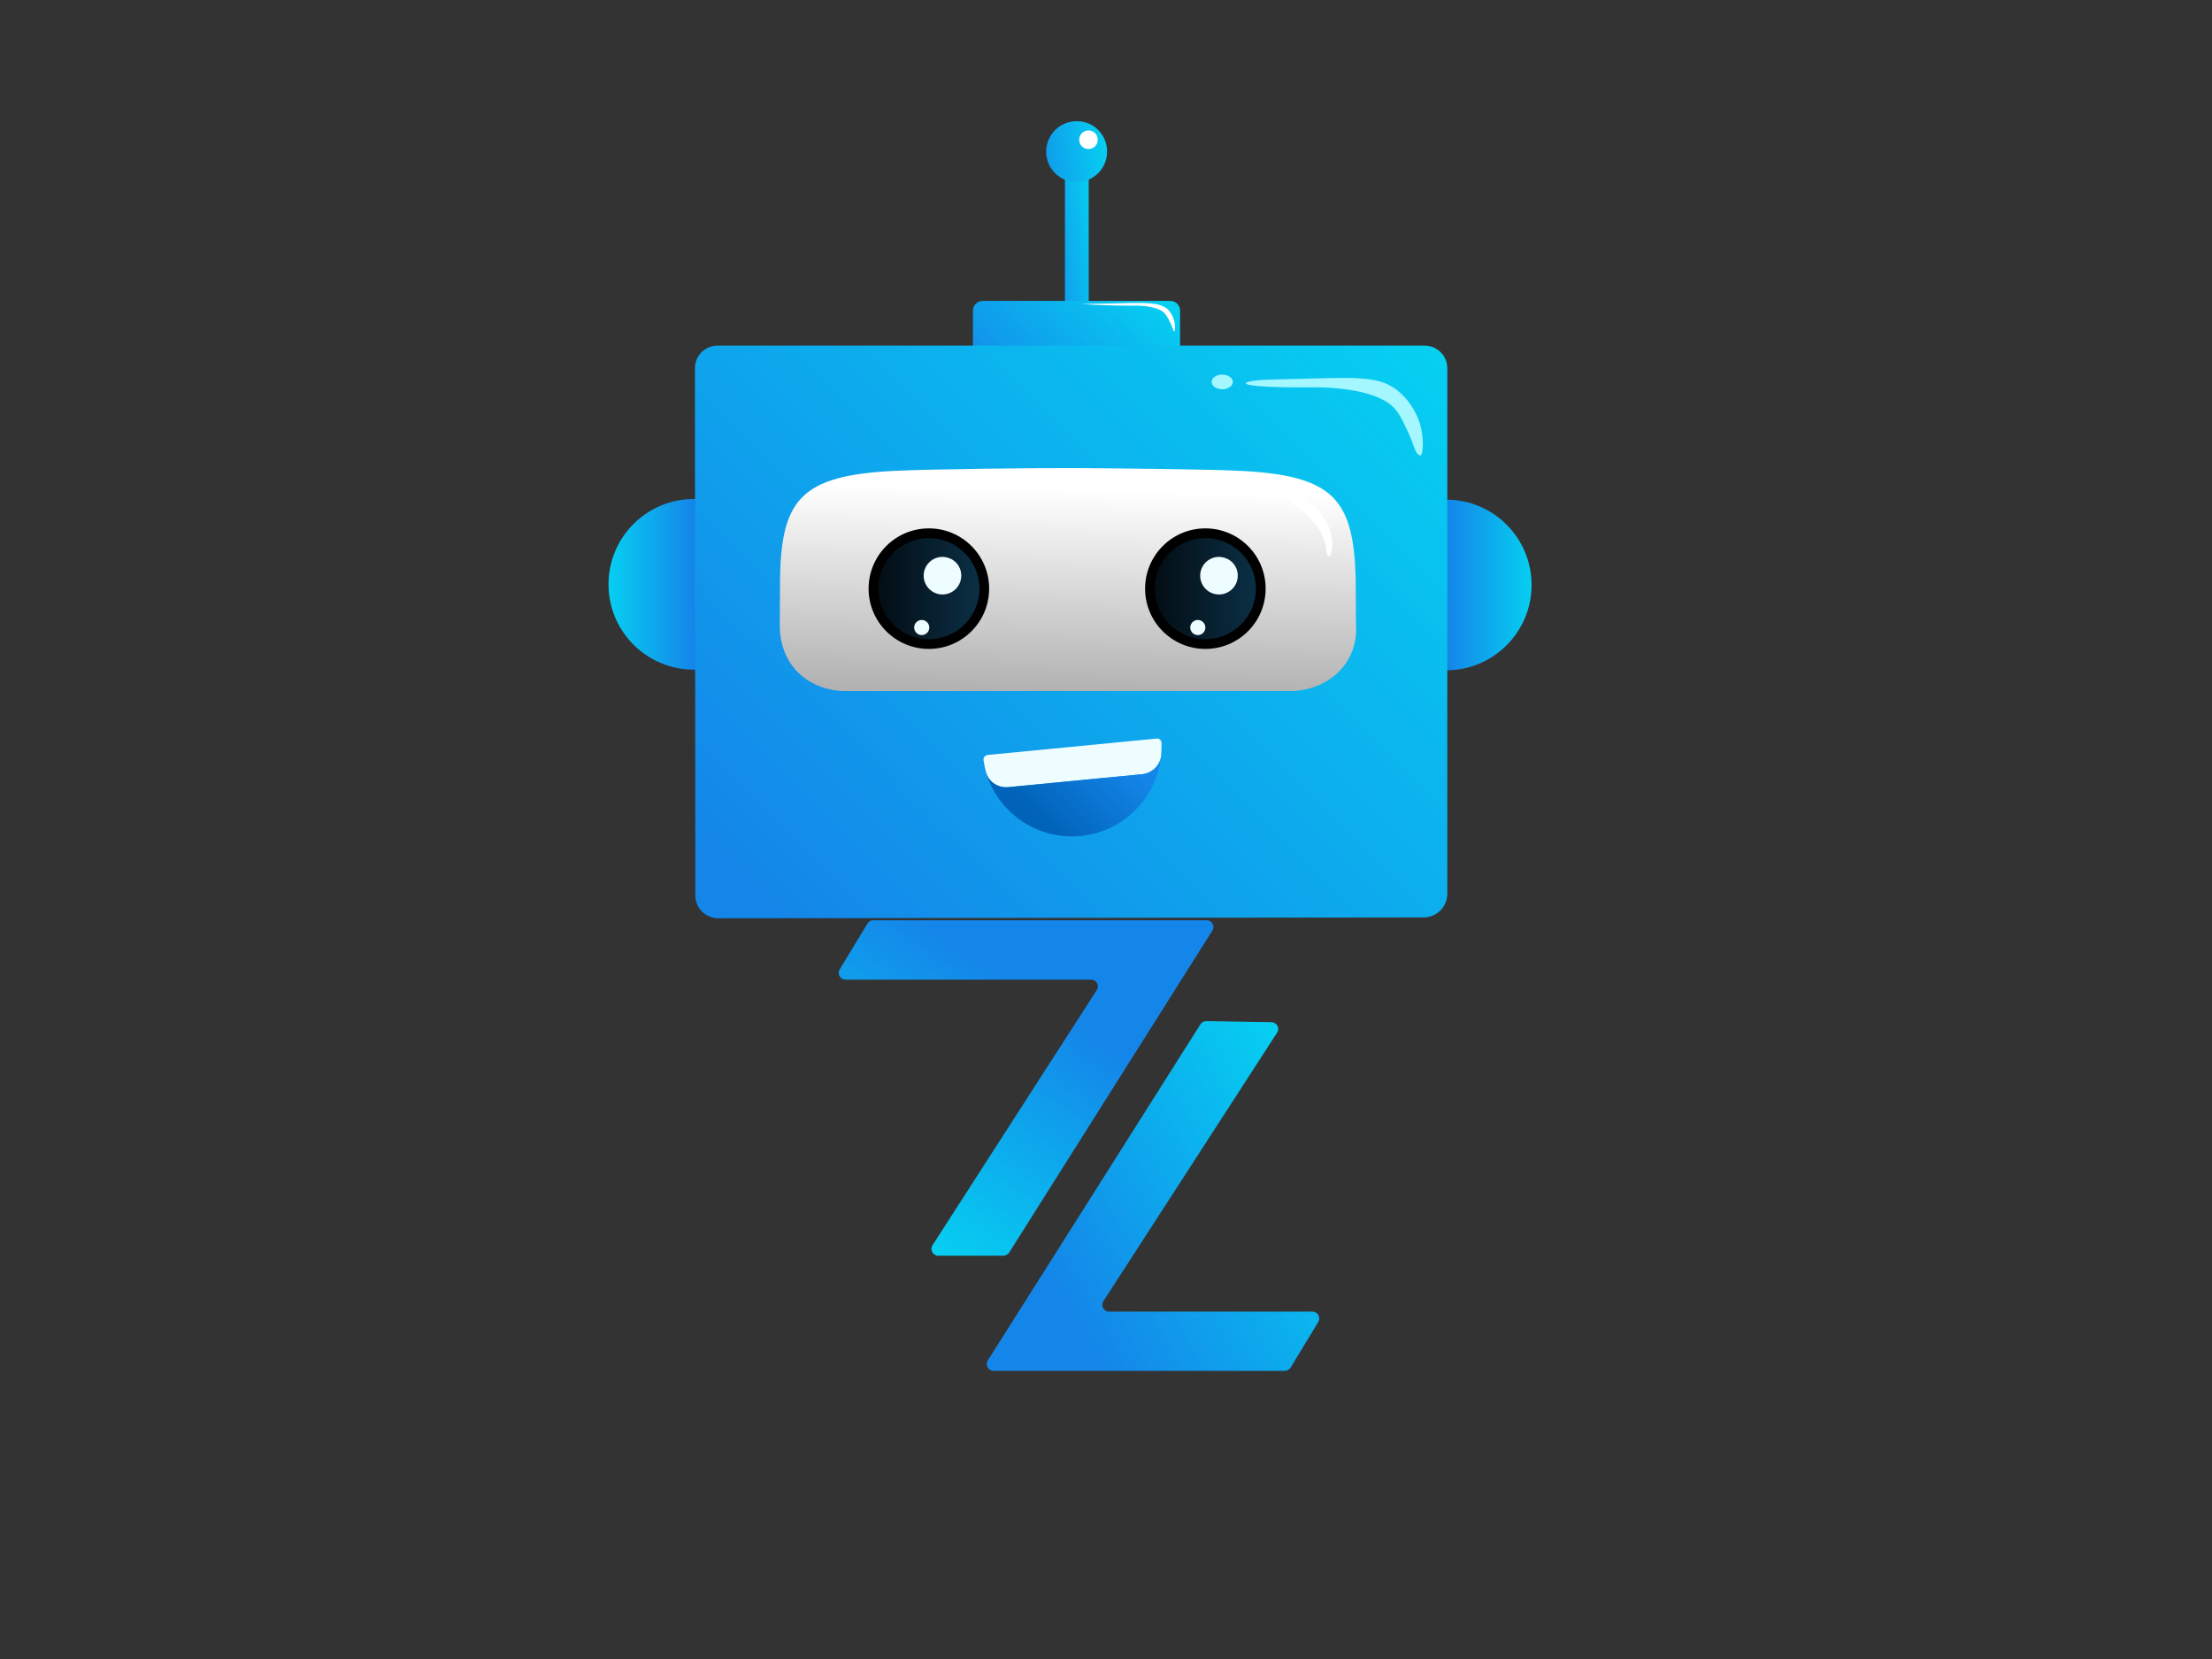 <?xml version="1.0" encoding="utf-8"?>
<!-- Generator: Adobe Illustrator 24.1.1, SVG Export Plug-In . SVG Version: 6.00 Build 0)  -->
<svg version="1.1" id="Layer_1" xmlns="http://www.w3.org/2000/svg" xmlns:xlink="http://www.w3.org/1999/xlink" x="0px" y="0px"
	 viewBox="0 0 1024 768" style="enable-background:new 0 0 1024 768;" xml:space="preserve">
<rect x="0" y="0" width="1024" height="768" fill="#333333" stroke="none"/>
<style type="text/css">
	.st0{fill:#0E79C9;}
	.st1{fill:#1486E9;}
	.st2{fill:#FFFFFF;}
	.st3{fill:none;stroke:#1486E9;stroke-width:5;stroke-miterlimit:10;}
	.st4{fill:#BBD6EA;}
	.st5{fill:url(#SVGID_1_);}
	.st6{fill:url(#SVGID_2_);}
	.st7{fill:url(#SVGID_3_);}
	.st8{fill:url(#SVGID_4_);}
	.st9{fill:url(#SVGID_5_);}
	.st10{fill:url(#SVGID_6_);}
	.st11{fill:url(#SVGID_7_);}
	.st12{fill:url(#SVGID_8_);}
	.st13{fill:url(#SVGID_9_);}
	.st14{fill:url(#SVGID_10_);}
	.st15{fill:#EEFDFF;}
	.st16{fill:url(#SVGID_11_);}
	.st17{fill:url(#SVGID_12_);}
	.st18{fill:url(#SVGID_13_);}
	.st19{fill:url(#SVGID_14_);}
	.st20{fill:url(#SVGID_15_);}
	.st21{fill:url(#SVGID_16_);}
	.st22{fill:url(#SVGID_17_);}
	.st23{fill:url(#SVGID_18_);}
	.st24{fill:url(#SVGID_19_);}
	.st25{fill:url(#SVGID_20_);}
	.st26{fill:url(#SVGID_21_);}
	.st27{fill:url(#SVGID_22_);}
	.st28{fill:url(#SVGID_23_);}
	.st29{fill:url(#SVGID_24_);}
	.st30{fill:url(#SVGID_25_);}
	.st31{fill:url(#SVGID_26_);}
	.st32{fill:url(#SVGID_27_);}
	.st33{fill:url(#SVGID_28_);}
	.st34{fill:url(#SVGID_29_);}
	.st35{fill:url(#SVGID_30_);}
	.st36{fill:url(#SVGID_31_);}
	.st37{fill:url(#SVGID_32_);}
	.st38{fill:#A4F6FF;}
	.st39{fill:url(#SVGID_33_);}
	.st40{fill:url(#SVGID_34_);}
	.st41{fill:url(#SVGID_35_);}
	.st42{fill:url(#SVGID_36_);}
	.st43{fill:url(#SVGID_37_);}
	.st44{fill:url(#SVGID_38_);}
	.st45{fill:url(#SVGID_39_);}
	.st46{fill:url(#SVGID_40_);}
	.st47{fill:url(#SVGID_41_);}
	.st48{fill:url(#SVGID_42_);}
	.st49{fill:url(#SVGID_43_);}
	.st50{fill:url(#SVGID_44_);}
	.st51{fill:url(#SVGID_45_);}
	.st52{fill:url(#SVGID_46_);}
	.st53{fill:url(#SVGID_47_);}
	.st54{fill:url(#SVGID_48_);}
</style>
<g>
	
		<ellipse transform="matrix(0.316 -0.949 0.949 0.316 1153.917 2108.158)" class="st0" cx="2039.4" cy="253.6" rx="39.5" ry="39.5"/>
	<circle class="st0" cx="1691.4" cy="253.6" r="39.5"/>
	<path class="st1" d="M1777.2,365.7h256.9c3.7,0,6,4.1,4.1,7.2l-144.5,228.9c-0.9,1.4-2.4,2.3-4.1,2.3h-46.3c-3.7,0-6-4.1-4.1-7.2
		L1956,415.2c1.9-3.2-0.3-7.2-4.1-7.2h-194.6c-3.7,0-6-4-4.1-7.2l19.8-32.7C1774,366.6,1775.5,365.7,1777.2,365.7z"/>
	<path class="st1" d="M2083.5,686.1h-207c-3.7,0-6-4-4.1-7.2l151.2-239.1c0.9-1.4,2.5-2.3,4.1-2.3l46.5,0.7c3.7,0.1,5.9,4.1,4,7.2
		l-123.7,191.2c-1.9,3.2,0.4,7.2,4.1,7.2h144.6c3.7,0,6,4,4.1,7.2l-19.8,32.7C2086.7,685.3,2085.1,686.1,2083.5,686.1z"/>
	<path class="st1" d="M1696.6,143.1h337.3c2.6,0,4.8,2.1,4.8,4.8v221.4c0,2.6-2.1,4.8-4.8,4.8l-263.6,34.3h-73.8
		c-2.6,0-4.8-2.1-4.8-4.8V147.9C1691.8,145.3,1693.9,143.1,1696.6,143.1z"/>
	<path class="st2" d="M1991.3,301.5h-252.1c-3,0-5.4-2.4-5.4-5.4V212c0-3,2.4-5.4,5.4-5.4h252.1c3,0,5.4,2.4,5.4,5.4v84
		C1996.7,299,1994.3,301.5,1991.3,301.5z"/>
	<circle class="st1" cx="1795.4" cy="254" r="22.5"/>
	<circle class="st1" cx="1933.4" cy="254" r="22.5"/>
	<circle class="st1" cx="1864.4" cy="94.6" r="12.5"/>
	<line class="st3" x1="1863.9" y1="96.1" x2="1863.9" y2="149.1"/>
	<path class="st4" d="M1917.7,344.1c-57,59-105,0-105,0H1917.7z"/>
</g>
<g>
	<circle class="st0" cx="1564.1" cy="253.6" r="39.5"/>
	<circle class="st0" cx="1216.1" cy="253.6" r="39.5"/>
	<path class="st1" d="M1251.9,365.7h236.9c3.7,0,6,4.1,4.1,7.2l-144.5,228.9c-0.9,1.4-2.4,2.3-4.1,2.3H1298c-3.7,0-6-4.1-4.1-7.2
		l116.9-181.8c1.9-3.2-0.3-7.2-4.1-7.2h-174.6c-3.7,0-6-4-4.1-7.2l19.8-32.7C1248.7,366.5,1250.2,365.7,1251.9,365.7z"/>
	<path class="st1" d="M1538.2,686.1h-207c-3.7,0-6-4-4.1-7.2l151.2-239.1c0.9-1.5,2.5-2.3,4.1-2.3l46.5,0.7c3.7,0.1,5.9,4.1,4,7.2
		l-123.7,191.2c-1.9,3.2,0.4,7.2,4.1,7.2h144.6c3.7,0,6,4,4.1,7.2l-19.8,32.7C1541.4,685.2,1539.8,686.1,1538.2,686.1z"/>
	<path class="st1" d="M1221.3,143.1h337.3c2.6,0,4.8,2.1,4.8,4.8v251.4c0,2.6-2.1,4.8-4.8,4.8l-263.6,4.3h-73.8
		c-2.6,0-4.8-2.1-4.8-4.8V147.9C1216.5,145.2,1218.6,143.1,1221.3,143.1z"/>
	<path class="st2" d="M1516,301.4h-252.1c-3,0-5.4-2.4-5.4-5.4v-84.1c0-3,2.4-5.4,5.4-5.4H1516c3,0,5.4,2.4,5.4,5.4V296
		C1521.4,299,1519,301.4,1516,301.4z"/>
	<circle class="st1" cx="1320.1" cy="253.9" r="22.5"/>
	<circle class="st1" cx="1458.1" cy="253.9" r="22.5"/>
	<circle class="st1" cx="1389.1" cy="94.6" r="12.5"/>
	<line class="st3" x1="1388.6" y1="96.1" x2="1388.6" y2="149.1"/>
	<path class="st4" d="M1442.4,344.1c-57,59-105,0-105,0H1442.4z"/>
</g>
<g>
	<linearGradient id="SVGID_1_" gradientUnits="userSpaceOnUse" x1="-874.358" y1="106.66" x2="-841.459" y2="101.863">
		<stop  offset="3.968250e-02" style="stop-color:#1486E9"/>
		<stop  offset="1" style="stop-color:#06CFF1"/>
	</linearGradient>
	<rect x="-857.5" y="67.4" class="st5" width="11" height="72"/>
	<linearGradient id="SVGID_2_" gradientUnits="userSpaceOnUse" x1="-881.576" y1="66.999" x2="-838.038" y2="60.649">
		<stop  offset="3.968250e-02" style="stop-color:#1486E9"/>
		<stop  offset="1" style="stop-color:#06CFF1"/>
	</linearGradient>
	<path class="st6" d="M-838,62.7c0,7.8-6.3,14.1-14.1,14.1s-14.1-6.3-14.1-14.1s6.3-14.1,14.1-14.1C-844.3,48.6-838,54.9-838,62.7z"
		/>
	<path class="st2" d="M-842.2,57.2c0,2.4-1.9,4.3-4.3,4.3s-4.3-1.9-4.3-4.3c0-2.4,1.9-4.3,4.3-4.3
		C-844.2,52.9-842.2,54.8-842.2,57.2z"/>
	<linearGradient id="SVGID_3_" gradientUnits="userSpaceOnUse" x1="-896.728" y1="419.382" x2="-1002.14" y2="576.933">
		<stop  offset="0" style="stop-color:#1486E9"/>
		<stop  offset="1" style="stop-color:#06CFF1"/>
	</linearGradient>
	<path class="st7" d="M-993.2,375.3h236.9c3.7,0,6,4.1,4.1,7.2l-144.6,229c-0.9,1.4-2.4,2.3-4.1,2.3h-46.3c-3.7,0-6-4.1-4.1-7.2
		l116.9-181.8c1.9-3.2-0.3-7.2-4.1-7.2H-1013c-3.7,0-6-4-4.1-7.2l19.8-32.7C-996.4,376.2-994.9,375.3-993.2,375.3z"/>
	<linearGradient id="SVGID_4_" gradientUnits="userSpaceOnUse" x1="-884.262" y1="191.984" x2="-822.915" y2="122.721">
		<stop  offset="3.968250e-02" style="stop-color:#1486E9"/>
		<stop  offset="1" style="stop-color:#06CFF1"/>
	</linearGradient>
	<path class="st8" d="M-808.5,179.2h-86.9c-2.5,0-4.5-2-4.5-4.5v-38.3c0-2.5,2-4.5,4.5-4.5h86.9c2.5,0,4.5,2,4.5,4.5v38.2
		C-804,177.1-806.1,179.2-808.5,179.2z"/>
	
		<linearGradient id="SVGID_5_" gradientUnits="userSpaceOnUse" x1="2131.955" y1="263.1" x2="2210.955" y2="263.1" gradientTransform="matrix(-1 0 0 1 1142.255 0)">
		<stop  offset="0.507" style="stop-color:#1486E9"/>
		<stop  offset="1" style="stop-color:#06CFF1"/>
	</linearGradient>
	<circle class="st9" cx="-1029.2" cy="263.1" r="39.5"/>
	<linearGradient id="SVGID_6_" gradientUnits="userSpaceOnUse" x1="-720.5" y1="263.2" x2="-641.5" y2="263.2">
		<stop  offset="0.507" style="stop-color:#1486E9"/>
		<stop  offset="1" style="stop-color:#06CFF1"/>
	</linearGradient>
	<circle class="st10" cx="-681" cy="263.2" r="39.5"/>
	<linearGradient id="SVGID_7_" gradientUnits="userSpaceOnUse" x1="-1000.462" y1="430.662" x2="-707.883" y2="138.083">
		<stop  offset="3.968250e-02" style="stop-color:#1486E9"/>
		<stop  offset="1" style="stop-color:#06CFF1"/>
	</linearGradient>
	<path class="st11" d="M-1018,417.6c-5.8,0-10.6-4.7-10.6-10.5l-0.1-244.2c0-5.7,4.7-10.4,10.4-10.4h327.6c5.7,0,10.4,4.7,10.4,10.4
		v243.3c0,6.1-4.9,11-11,11L-1018,417.6z"/>
	<path class="st2" d="M-806.8,145.9c-0.3,0.1-0.6-2-2.3-5.2c0,0-0.8-1.5-1.7-2.7c-2.9-4.1-12.9-4-13.7-4
		c-15.5,0.1-25.5-0.8-25.5-0.8c0,0.1,7.3-0.1,12.6-0.2c15.1-0.3,24-1.1,27.9,2.9c1.6,1.7,2.4,3.9,2.4,3.9
		C-806,142.8-806.4,145.8-806.8,145.9z"/>
	<linearGradient id="SVGID_8_" gradientUnits="userSpaceOnUse" x1="-918.681" y1="571.4" x2="-682.319" y2="571.4">
		<stop  offset="3.968250e-02" style="stop-color:#1486E9"/>
		<stop  offset="1" style="stop-color:#06CFF1"/>
	</linearGradient>
	<path class="st12" d="M-706.9,695.7h-207c-3.7,0-6-4-4.1-7.2l151.2-239.1c0.9-1.5,2.5-2.3,4.1-2.3l46.5,0.7c3.7,0.1,5.9,4.1,4,7.2
		l-123.6,191.3c-1.9,3.2,0.4,7.2,4.1,7.2h144.6c3.7,0,6,4,4.1,7.2l-19.8,32.7C-703.7,694.8-705.3,695.7-706.9,695.7z"/>
	<circle class="st2" cx="-783.6" cy="169.7" r="4.9"/>
	<g>
		<linearGradient id="SVGID_9_" gradientUnits="userSpaceOnUse" x1="-856.739" y1="311.953" x2="-854.676" y2="219.075">
			<stop  offset="0" style="stop-color:#707070"/>
			<stop  offset="1" style="stop-color:#B2B2B2"/>
		</linearGradient>
		<path class="st13" d="M-738.3,309L-738.3,309c-4.5,2.2-9.5,3.4-14.6,3.4H-959c-5.1,0-10.2-1.2-14.6-3.4l0,0
			c-11-5.5-16-16.4-15.7-27.8l0.1-20.8c0.6-36.8,9.9-47.7,52.4-49.9c18-0.9,66.9-1.4,86.5-1.3c15.4,0.1,60.3,0.5,74.7,1.3
			c42.6,2.1,51.9,13.1,52.9,49.9c0,0.3,0.1,20.6,0.1,20.8C-721.7,292.6-727.3,303.5-738.3,309z"/>
		<g>
			<g>
				<circle cx="-920.3" cy="265.1" r="27.9"/>
			</g>
			<g>
				<linearGradient id="SVGID_10_" gradientUnits="userSpaceOnUse" x1="-943.7" y1="265.1" x2="-896.85" y2="265.1">
					<stop  offset="0" style="stop-color:#030D14"/>
					<stop  offset="1" style="stop-color:#0B2F45"/>
				</linearGradient>
				<circle class="st14" cx="-920.3" cy="265.1" r="23.4"/>
			</g>
			<g>
				<path class="st15" d="M-905.3,259c0,4.8-3.9,8.7-8.7,8.7s-8.7-3.9-8.7-8.7c0-4.8,3.9-8.7,8.7-8.7S-905.3,254.2-905.3,259z"/>
			</g>
			<g>
				<circle class="st15" cx="-923.8" cy="283" r="3.5"/>
			</g>
		</g>
		<g>
			<g>
				<circle cx="-792.4" cy="265.1" r="27.9"/>
			</g>
			<g>
				<linearGradient id="SVGID_11_" gradientUnits="userSpaceOnUse" x1="-815.8" y1="265.1" x2="-768.95" y2="265.1">
					<stop  offset="0" style="stop-color:#030D14"/>
					<stop  offset="1" style="stop-color:#0B2F45"/>
				</linearGradient>
				<circle class="st16" cx="-792.4" cy="265.1" r="23.4"/>
			</g>
			<g>
				<path class="st15" d="M-777.3,259c0,4.8-3.9,8.7-8.7,8.7s-8.7-3.9-8.7-8.7c0-4.8,3.9-8.7,8.7-8.7S-777.3,254.2-777.3,259z"/>
			</g>
			<g>
				<circle class="st15" cx="-795.8" cy="283" r="3.5"/>
			</g>
		</g>
		<path class="st2" d="M-735.1,250c-3.6-0.4,4-10.9-19.6-26.4c-8.3-5.5-22.2-4.6-22-6.6c0.1-1.2,18.1,1.2,25.6,4.4
			C-729.7,230.6-733.3,250.2-735.1,250z"/>
	</g>
	<path class="st15" d="M-812.9,342.4c-0.5,4.5-4.2,8-8.7,8.4l-62.1,6c-4.5,0.4-8.8-2.2-10.1-6.6c-0.6-1.9-1-3.9-1.3-5.9
		c-0.1-0.6,0.1-1.1,0.4-1.6c0.4-0.4,0.9-0.7,1.4-0.8l78.4-7.6c0.6-0.1,1.1,0.1,1.5,0.5s0.7,0.9,0.7,1.5
		C-812.7,338.4-812.7,340.4-812.9,342.4z"/>
	<linearGradient id="SVGID_12_" gradientUnits="userSpaceOnUse" x1="-865.236" y1="365.248" x2="-784.407" y2="284.42">
		<stop  offset="7.142860e-02" style="stop-color:#3E80C2"/>
		<stop  offset="1" style="stop-color:#1486E9"/>
	</linearGradient>
	<path class="st17" d="M-812.9,342.4c-2,19.3-17.3,35.1-37.3,37c-19.7,1.9-37.5-10.3-43.4-28.4c1.6,3.9,5.6,6.2,9.9,5.8l62.1-6
		C-817.1,350.3-813.4,346.9-812.9,342.4z"/>
	<path class="st2" d="M-692.8,203.4c-2.9-0.8-2.6-5.5-7.3-14.2c0,0-1.2-3.1-3.7-6.5c-8.1-11.1-35.6-10.9-37.7-10.9
		c-42.8,0.4-35.2-3.3-20.5-3.6c41.5-0.8,51.2-3.1,61.8,8c4.4,4.6,6.6,10.6,6.6,10.6C-690.7,194.9-691.7,203.7-692.8,203.4z"/>
</g>
<g>
	<linearGradient id="SVGID_13_" gradientUnits="userSpaceOnUse" x1="-397.188" y1="103.465" x2="-364.29" y2="98.667">
		<stop  offset="3.968250e-02" style="stop-color:#1486E9"/>
		<stop  offset="1" style="stop-color:#06CFF1"/>
	</linearGradient>
	<rect x="-380.3" y="64.2" class="st18" width="11" height="72"/>
	<linearGradient id="SVGID_14_" gradientUnits="userSpaceOnUse" x1="-404.421" y1="63.705" x2="-360.883" y2="57.356">
		<stop  offset="3.968250e-02" style="stop-color:#1486E9"/>
		<stop  offset="1" style="stop-color:#06CFF1"/>
	</linearGradient>
	<path class="st19" d="M-360.8,59.4c0,7.8-6.3,14.1-14.1,14.1c-7.8,0-14.1-6.3-14.1-14.1s6.3-14.1,14.1-14.1
		C-367.1,45.4-360.8,51.7-360.8,59.4z"/>
	<path class="st2" d="M-365.1,53.9c0,2.4-1.9,4.3-4.3,4.3s-4.3-1.9-4.3-4.3c0-2.4,1.9-4.3,4.3-4.3C-367,49.7-365.1,51.6-365.1,53.9z
		"/>
	<linearGradient id="SVGID_15_" gradientUnits="userSpaceOnUse" x1="-419.625" y1="416.158" x2="-525.037" y2="573.709">
		<stop  offset="0" style="stop-color:#1486E9"/>
		<stop  offset="1" style="stop-color:#06CFF1"/>
	</linearGradient>
	<path class="st20" d="M-516.1,372.1h236.9c3.7,0,6,4.1,4.1,7.2l-144.5,228.9c-0.9,1.4-2.4,2.3-4.1,2.3H-470c-3.7,0-6-4.1-4.1-7.2
		l116.9-181.8c1.9-3.2-0.3-7.2-4.1-7.2h-174.6c-3.7,0-6-4-4.1-7.2l19.8-32.7C-519.3,373-517.7,372.1-516.1,372.1z"/>
	<linearGradient id="SVGID_16_" gradientUnits="userSpaceOnUse" x1="-407.168" y1="188.738" x2="-345.82" y2="119.475">
		<stop  offset="3.968250e-02" style="stop-color:#1486E9"/>
		<stop  offset="1" style="stop-color:#06CFF1"/>
	</linearGradient>
	<path class="st21" d="M-331.4,175.9h-86.9c-2.5,0-4.5-2-4.5-4.5v-38.3c0-2.5,2-4.5,4.5-4.5h86.9c2.5,0,4.5,2,4.5,4.5v38.3
		C-326.9,173.9-328.9,175.9-331.4,175.9z"/>
	
		<linearGradient id="SVGID_17_" gradientUnits="userSpaceOnUse" x1="1654.755" y1="259.9" x2="1733.755" y2="259.9" gradientTransform="matrix(-1 0 0 1 1142.255 0)">
		<stop  offset="0.507" style="stop-color:#1486E9"/>
		<stop  offset="1" style="stop-color:#06CFF1"/>
	</linearGradient>
	<circle class="st22" cx="-552" cy="259.9" r="39.5"/>
	<linearGradient id="SVGID_18_" gradientUnits="userSpaceOnUse" x1="-243.3" y1="260" x2="-164.3" y2="260">
		<stop  offset="0.507" style="stop-color:#1486E9"/>
		<stop  offset="1" style="stop-color:#06CFF1"/>
	</linearGradient>
	<circle class="st23" cx="-203.8" cy="260" r="39.5"/>
	<linearGradient id="SVGID_19_" gradientUnits="userSpaceOnUse" x1="-523.362" y1="427.412" x2="-230.784" y2="134.834">
		<stop  offset="3.968250e-02" style="stop-color:#1486E9"/>
		<stop  offset="1" style="stop-color:#06CFF1"/>
	</linearGradient>
	<path class="st24" d="M-540.8,414.4c-5.8,0-10.6-4.7-10.6-10.5l-0.2-244.2c0-5.7,4.7-10.4,10.4-10.4h327.5
		c5.7,0,10.4,4.7,10.4,10.4V403c0,6.1-4.9,11-11,11L-540.8,414.4z"/>
	<path class="st2" d="M-329.6,142.6c-0.3,0.1-0.6-2-2.3-5.2c0,0-0.8-1.5-1.7-2.7c-2.9-4.1-12.9-4-13.7-4
		c-15.5,0.1-25.5-0.8-25.5-0.8c0,0.1,7.3-0.1,12.6-0.2c15.1-0.3,24-1.1,27.9,2.9c1.6,1.7,2.4,3.9,2.4,3.9
		C-328.9,139.6-329.2,142.6-329.6,142.6z"/>
	<linearGradient id="SVGID_20_" gradientUnits="userSpaceOnUse" x1="-441.581" y1="568.2" x2="-205.219" y2="568.2">
		<stop  offset="3.968250e-02" style="stop-color:#1486E9"/>
		<stop  offset="1" style="stop-color:#06CFF1"/>
	</linearGradient>
	<path class="st25" d="M-229.8,692.5h-207c-3.7,0-6-4-4.1-7.2l151.2-239.1c0.9-1.5,2.5-2.3,4.1-2.3l46.5,0.7c3.7,0.1,5.9,4.1,4,7.2
		L-358.8,643c-1.9,3.2,0.4,7.2,4.1,7.2H-210c3.7,0,6,4,4.1,7.2l-19.8,32.7C-226.6,691.6-228.1,692.5-229.8,692.5z"/>
	<circle class="st2" cx="-306.4" cy="166.4" r="4.9"/>
	<g>
		<linearGradient id="SVGID_21_" gradientUnits="userSpaceOnUse" x1="-379.629" y1="308.774" x2="-377.565" y2="215.896">
			<stop  offset="0" style="stop-color:#030D14"/>
			<stop  offset="1" style="stop-color:#0B2F45"/>
		</linearGradient>
		<path class="st26" d="M-261.2,305.7L-261.2,305.7c-4.5,2.2-9.5,3.4-14.6,3.4h-206.1c-5.1,0-10.2-1.2-14.6-3.4l0,0
			c-11-5.5-16-16.4-15.7-27.8l0.1-20.8c0.6-36.8,9.9-47.7,52.4-49.9c18-0.9,66.9-1.4,86.5-1.3c15.4,0.1,60.3,0.5,74.7,1.3
			c42.7,2.2,51.9,13.2,52.9,49.9c0,0.3,0.1,20.6,0.1,20.8C-244.5,289.4-250.1,300.3-261.2,305.7z"/>
		<g>
			<g>
				<circle class="st15" cx="-443.1" cy="261.8" r="27.9"/>
			</g>
			<g>
				<linearGradient id="SVGID_22_" gradientUnits="userSpaceOnUse" x1="-466.574" y1="261.8" x2="-419.724" y2="261.8">
					<stop  offset="0" style="stop-color:#030D14"/>
					<stop  offset="1" style="stop-color:#0B2F45"/>
				</linearGradient>
				<circle class="st27" cx="-443.1" cy="261.8" r="23.4"/>
			</g>
			<g>
				<path class="st15" d="M-428.1,255.8c0,4.8-3.9,8.7-8.7,8.7c-4.8,0-8.7-3.9-8.7-8.7s3.9-8.7,8.7-8.7S-428.1,251-428.1,255.8z"/>
			</g>
			<g>
				<circle class="st15" cx="-446.6" cy="279.8" r="3.5"/>
			</g>
			<g>
				<path class="st15" d="M-455.2,274.6c0,1-0.8,1.7-1.7,1.7c-1,0-1.7-0.8-1.7-1.7c0-1,0.8-1.7,1.7-1.7S-455.2,273.6-455.2,274.6z"
					/>
			</g>
		</g>
		<g>
			<g>
				<circle class="st15" cx="-315.2" cy="261.8" r="27.9"/>
			</g>
			<g>
				<linearGradient id="SVGID_23_" gradientUnits="userSpaceOnUse" x1="-338.6" y1="261.8" x2="-291.75" y2="261.8">
					<stop  offset="0" style="stop-color:#030D14"/>
					<stop  offset="1" style="stop-color:#0B2F45"/>
				</linearGradient>
				<circle class="st28" cx="-315.2" cy="261.8" r="23.4"/>
			</g>
			<g>
				<path class="st15" d="M-300.2,255.8c0,4.8-3.9,8.7-8.7,8.7s-8.7-3.9-8.7-8.7s3.9-8.7,8.7-8.7S-300.2,251-300.2,255.8z"/>
			</g>
			<g>
				<circle class="st15" cx="-318.6" cy="279.8" r="3.5"/>
			</g>
			<g>
				<path class="st15" d="M-327.2,274.6c0,1-0.8,1.7-1.7,1.7s-1.7-0.8-1.7-1.7c0-1,0.8-1.7,1.7-1.7S-327.2,273.6-327.2,274.6z"/>
			</g>
		</g>
		<path class="st2" d="M-257.9,246.8c-3.6-0.4,4-10.9-19.6-26.4c-8.3-5.5-22.2-4.6-22-6.6c0.1-1.2,18.1,1.2,25.6,4.4
			C-252.5,227.4-256.1,247-257.9,246.8z"/>
	</g>
	<path class="st15" d="M-335.8,339.2c-0.5,4.5-4.2,8-8.7,8.4l-62.1,6c-4.5,0.4-8.8-2.2-10.1-6.6c-0.6-1.9-1-3.9-1.3-5.9
		c-0.1-0.6,0.1-1.1,0.4-1.6c0.4-0.4,0.9-0.7,1.4-0.8l78.4-7.6c0.6-0.1,1.1,0.1,1.5,0.5s0.7,0.9,0.7,1.5
		C-335.5,335.1-335.6,337.2-335.8,339.2z"/>
	<linearGradient id="SVGID_24_" gradientUnits="userSpaceOnUse" x1="-388.111" y1="362.024" x2="-307.282" y2="281.195">
		<stop  offset="7.142860e-02" style="stop-color:#3E80C2"/>
		<stop  offset="1" style="stop-color:#1486E9"/>
	</linearGradient>
	<path class="st29" d="M-335.8,339.2c-2,19.3-17.3,35.1-37.3,37c-19.7,1.9-37.5-10.3-43.4-28.4c1.6,3.9,5.6,6.2,9.9,5.8l62.1-6
		C-340,347.1-336.2,343.7-335.8,339.2z"/>
	<path class="st2" d="M-215.7,200.1c-2.9-0.8-2.6-5.5-7.3-14.2c0,0-1.2-3.1-3.7-6.5c-8.1-11.1-35.6-10.9-37.7-10.9
		c-42.8,0.4-35.2-3.3-20.5-3.6c41.5-0.8,51.2-3.1,61.8,8c4.4,4.6,6.6,10.6,6.6,10.6C-213.5,191.7-214.5,200.4-215.7,200.1z"/>
</g>
<g>
	<linearGradient id="SVGID_25_" gradientUnits="userSpaceOnUse" x1="476.018" y1="114.225" x2="508.917" y2="109.427">
		<stop  offset="3.968250e-02" style="stop-color:#1486E9"/>
		<stop  offset="1" style="stop-color:#06CFF1"/>
	</linearGradient>
	<rect x="493" y="74.9" class="st30" width="11" height="72"/>
	<linearGradient id="SVGID_26_" gradientUnits="userSpaceOnUse" x1="468.785" y1="74.465" x2="512.323" y2="68.116">
		<stop  offset="3.968250e-02" style="stop-color:#1486E9"/>
		<stop  offset="1" style="stop-color:#06CFF1"/>
	</linearGradient>
	<path class="st31" d="M512.5,70.2c0,7.8-6.3,14.1-14.1,14.1s-14.1-6.3-14.1-14.1s6.3-14.1,14.1-14.1
		C506.2,56,512.5,62.3,512.5,70.2z"/>
	<path class="st2" d="M508.2,64.7c0,2.4-1.9,4.3-4.3,4.3c-2.4,0-4.3-1.9-4.3-4.3s1.9-4.3,4.3-4.3S508.2,62.3,508.2,64.7z"/>
	<linearGradient id="SVGID_27_" gradientUnits="userSpaceOnUse" x1="467.1" y1="454.69" x2="398.457" y2="557.284">
		<stop  offset="0" style="stop-color:#1486E9"/>
		<stop  offset="1" style="stop-color:#06CFF1"/>
	</linearGradient>
	<path class="st32" d="M404.3,426h154.3c2.4,0,3.9,2.7,2.7,4.7l-94.1,149.1c-0.6,0.9-1.6,1.5-2.7,1.5h-30.2c-2.4,0-3.9-2.7-2.7-4.7
		l76.2-118.4c1.2-2.1-0.2-4.7-2.7-4.7H391.4c-2.4,0-3.9-2.6-2.7-4.7l12.9-21.3C402.2,426.5,403.2,426,404.3,426z"/>
	<linearGradient id="SVGID_28_" gradientUnits="userSpaceOnUse" x1="466.022" y1="199.472" x2="527.37" y2="130.208">
		<stop  offset="3.968250e-02" style="stop-color:#1486E9"/>
		<stop  offset="1" style="stop-color:#06CFF1"/>
	</linearGradient>
	<path class="st33" d="M541.8,186.6h-86.9c-2.5,0-4.5-2-4.5-4.5v-38.3c0-2.5,2-4.5,4.5-4.5h86.9c2.5,0,4.5,2,4.5,4.5v38.3
		C546.3,184.6,544.3,186.6,541.8,186.6z"/>
	
		<linearGradient id="SVGID_29_" gradientUnits="userSpaceOnUse" x1="781.58" y1="270.55" x2="860.58" y2="270.55" gradientTransform="matrix(-1 0 0 1 1142.255 0)">
		<stop  offset="0.507" style="stop-color:#1486E9"/>
		<stop  offset="1" style="stop-color:#06CFF1"/>
	</linearGradient>
	<circle class="st34" cx="321.2" cy="270.5" r="39.5"/>
	<linearGradient id="SVGID_30_" gradientUnits="userSpaceOnUse" x1="629.976" y1="270.75" x2="708.976" y2="270.75">
		<stop  offset="0.507" style="stop-color:#1486E9"/>
		<stop  offset="1" style="stop-color:#06CFF1"/>
	</linearGradient>
	<circle class="st35" cx="669.5" cy="270.8" r="39.5"/>
	<linearGradient id="SVGID_31_" gradientUnits="userSpaceOnUse" x1="349.88" y1="438.196" x2="642.458" y2="145.618">
		<stop  offset="3.968250e-02" style="stop-color:#1486E9"/>
		<stop  offset="1" style="stop-color:#06CFF1"/>
	</linearGradient>
	<path class="st36" d="M332.5,425.1c-5.8,0-10.6-4.7-10.6-10.5l-0.2-244.2c0-5.7,4.7-10.4,10.4-10.4h327.5c5.7,0,10.4,4.7,10.4,10.4
		v243.3c0,6.1-4.9,11-11,11L332.5,425.1z"/>
	<path class="st2" d="M543.5,153.4c-0.3,0.1-0.6-2-2.3-5.2c0,0-0.8-1.5-1.7-2.7c-2.9-4.1-12.9-4-13.7-4c-15.5,0.1-25.5-0.8-25.5-0.8
		c0,0.1,7.3-0.1,12.6-0.2c15.1-0.3,24-1.1,27.9,2.9c1.6,1.7,2.4,3.9,2.4,3.9C544.3,150.3,544,153.4,543.5,153.4z"/>
	<linearGradient id="SVGID_32_" gradientUnits="userSpaceOnUse" x1="487.352" y1="605.899" x2="620.174" y2="528.131">
		<stop  offset="3.968250e-02" style="stop-color:#1486E9"/>
		<stop  offset="1" style="stop-color:#06CFF1"/>
	</linearGradient>
	<path class="st37" d="M594.7,634.6H459.9c-2.4,0-3.9-2.6-2.7-4.7l98.5-155.7c0.6-1,1.6-1.5,2.7-1.5l30.3,0.5
		c2.4,0.1,3.8,2.7,2.6,4.7l-80.6,124.6c-1.2,2.1,0.3,4.7,2.7,4.7h94.2c2.4,0,3.9,2.6,2.7,4.7l-12.9,21.3
		C596.8,634,595.8,634.6,594.7,634.6z"/>
	<ellipse class="st38" cx="565.8" cy="176.8" rx="4.9" ry="3.4"/>
	<g>
		<linearGradient id="SVGID_33_" gradientUnits="userSpaceOnUse" x1="493.548" y1="319.52" x2="495.612" y2="226.643">
			<stop  offset="0" style="stop-color:#B2B2B2"/>
			<stop  offset="1" style="stop-color:#FFFFFF"/>
		</linearGradient>
		<path class="st39" d="M612,316.5L612,316.5c-4.5,2.2-9.5,3.4-14.6,3.4H391.3c-5.1,0-10.2-1.2-14.6-3.4l0,0
			c-11-5.5-16-16.4-15.7-27.8l0.1-20.8c0.6-36.8,9.9-47.7,52.4-49.9c18-0.9,66.9-1.4,86.5-1.3c15.4,0.1,60.3,0.5,74.7,1.3
			c42.7,2.2,51.9,13.2,52.9,49.9c0,0.3,0.1,20.6,0.1,20.8C628.7,300,623.2,311,612,316.5z"/>
		<g>
			<g>
				<circle cx="430" cy="272.5" r="27.9"/>
			</g>
			<g>
				<linearGradient id="SVGID_34_" gradientUnits="userSpaceOnUse" x1="406.626" y1="272.55" x2="453.476" y2="272.55">
					<stop  offset="0" style="stop-color:#030D14"/>
					<stop  offset="1" style="stop-color:#0B2F45"/>
				</linearGradient>
				<circle class="st40" cx="430" cy="272.5" r="23.4"/>
			</g>
			<g>
				<path class="st15" d="M445,266.5c0,4.8-3.9,8.7-8.7,8.7s-8.7-3.9-8.7-8.7c0-4.8,3.9-8.7,8.7-8.7
					C441.2,257.9,445,261.6,445,266.5z"/>
			</g>
			<g>
				<circle class="st15" cx="426.7" cy="290.5" r="3.5"/>
			</g>
		</g>
		<g>
			<g>
				<circle cx="558" cy="272.5" r="27.9"/>
			</g>
			<g>
				<linearGradient id="SVGID_35_" gradientUnits="userSpaceOnUse" x1="534.626" y1="272.55" x2="581.476" y2="272.55">
					<stop  offset="0" style="stop-color:#030D14"/>
					<stop  offset="1" style="stop-color:#0B2F45"/>
				</linearGradient>
				<circle class="st41" cx="558" cy="272.5" r="23.4"/>
			</g>
			<g>
				<path class="st15" d="M573,266.5c0,4.8-3.9,8.7-8.7,8.7s-8.7-3.9-8.7-8.7c0-4.8,3.9-8.7,8.7-8.7
					C569.2,257.9,573,261.6,573,266.5z"/>
			</g>
			<g>
				<circle class="st15" cx="554.5" cy="290.5" r="3.5"/>
			</g>
		</g>
		<path class="st2" d="M615.3,257.5c-3.6-0.4,4-10.9-19.6-26.4c-8.3-5.5-22.2-4.6-22-6.6c0.1-1.2,18.1,1.2,25.6,4.4
			C620.7,238.1,617.2,257.6,615.3,257.5z"/>
	</g>
	<path class="st15" d="M537.5,350c-0.5,4.5-4.2,8-8.7,8.4l-62.1,6c-4.5,0.4-8.8-2.2-10.1-6.6c-0.6-1.9-1-3.9-1.3-5.9
		c-0.1-0.6,0.1-1.1,0.4-1.6c0.4-0.4,0.9-0.7,1.4-0.8l78.4-7.6c0.6-0.1,1.1,0.1,1.5,0.5s0.7,0.9,0.7,1.5
		C537.7,345.9,537.7,347.9,537.5,350z"/>
	<linearGradient id="SVGID_36_" gradientUnits="userSpaceOnUse" x1="479.131" y1="378.808" x2="514.142" y2="343.796">
		<stop  offset="0" style="stop-color:#0062B8"/>
		<stop  offset="1" style="stop-color:#1486E9"/>
	</linearGradient>
	<path class="st42" d="M537.5,350c-2,19.3-17.3,35.1-37.3,37c-19.7,1.9-37.5-10.3-43.4-28.4c1.6,3.9,5.6,6.2,9.9,5.8l62.1-6
		C533.2,357.9,537,354.4,537.5,350z"/>
	<path class="st38" d="M657.5,210.9c-2.9-0.8-2.6-5.5-7.3-14.2c0,0-1.2-3.1-3.7-6.5c-8.1-11.1-35.6-10.9-37.7-10.9
		c-42.8,0.4-35.2-3.3-20.5-3.6c41.5-0.8,51.2-3.1,61.8,8c4.4,4.6,6.6,10.6,6.6,10.6C659.7,202.4,658.7,211.1,657.5,210.9z"/>
</g>
<g>
	<linearGradient id="SVGID_37_" gradientUnits="userSpaceOnUse" x1="-1337.742" y1="106.675" x2="-1304.843" y2="101.877">
		<stop  offset="3.968250e-02" style="stop-color:#1486E9"/>
		<stop  offset="1" style="stop-color:#06CFF1"/>
	</linearGradient>
	<rect x="-1320.8" y="67.4" class="st43" width="11" height="72"/>
	<linearGradient id="SVGID_38_" gradientUnits="userSpaceOnUse" x1="-1344.974" y1="66.915" x2="-1301.436" y2="60.566">
		<stop  offset="3.968250e-02" style="stop-color:#1486E9"/>
		<stop  offset="1" style="stop-color:#06CFF1"/>
	</linearGradient>
	<path class="st44" d="M-1301.3,62.6c0,7.8-6.3,14.1-14.1,14.1c-7.8,0-14.1-6.3-14.1-14.1s6.3-14.1,14.1-14.1
		C-1307.6,48.5-1301.3,54.8-1301.3,62.6z"/>
	<path class="st2" d="M-1305.6,57.1c0,2.4-1.9,4.3-4.3,4.3c-2.4,0-4.3-1.9-4.3-4.3c0-2.4,1.9-4.3,4.3-4.3
		C-1307.5,52.8-1305.6,54.7-1305.6,57.1z"/>
	<linearGradient id="SVGID_39_" gradientUnits="userSpaceOnUse" x1="-1360.132" y1="419.387" x2="-1465.544" y2="576.939">
		<stop  offset="0" style="stop-color:#1486E9"/>
		<stop  offset="1" style="stop-color:#06CFF1"/>
	</linearGradient>
	<path class="st45" d="M-1456.6,375.3h236.9c3.7,0,6,4.1,4.1,7.2l-144.5,228.9c-0.9,1.4-2.4,2.3-4.1,2.3h-46.4c-3.7,0-6-4.1-4.1-7.2
		l117-181.8c1.9-3.2-0.3-7.2-4.1-7.2h-174.6c-3.7,0-6-4-4.1-7.2l19.8-32.7C-1459.8,376.1-1458.3,375.3-1456.6,375.3z"/>
	<linearGradient id="SVGID_40_" gradientUnits="userSpaceOnUse" x1="-1347.737" y1="191.922" x2="-1286.39" y2="122.659">
		<stop  offset="3.968250e-02" style="stop-color:#1486E9"/>
		<stop  offset="1" style="stop-color:#06CFF1"/>
	</linearGradient>
	<path class="st46" d="M-1272,179.1h-86.9c-2.5,0-4.5-2-4.5-4.5v-38.3c0-2.5,2-4.5,4.5-4.5h86.9c2.5,0,4.5,2,4.5,4.5v38.3
		C-1267.5,177.1-1269.5,179.1-1272,179.1z"/>
	
		<linearGradient id="SVGID_41_" gradientUnits="userSpaceOnUse" x1="2595.339" y1="263" x2="2674.339" y2="263" gradientTransform="matrix(-1 0 0 1 1142.255 0)">
		<stop  offset="0.507" style="stop-color:#1486E9"/>
		<stop  offset="1" style="stop-color:#06CFF1"/>
	</linearGradient>
	<circle class="st47" cx="-1492.6" cy="263" r="39.5"/>
	<linearGradient id="SVGID_42_" gradientUnits="userSpaceOnUse" x1="-1183.784" y1="263.2" x2="-1104.784" y2="263.2">
		<stop  offset="0.507" style="stop-color:#1486E9"/>
		<stop  offset="1" style="stop-color:#06CFF1"/>
	</linearGradient>
	<circle class="st48" cx="-1144.3" cy="263.2" r="39.5"/>
	<linearGradient id="SVGID_43_" gradientUnits="userSpaceOnUse" x1="-1463.88" y1="430.647" x2="-1171.302" y2="138.068">
		<stop  offset="3.968250e-02" style="stop-color:#1486E9"/>
		<stop  offset="1" style="stop-color:#06CFF1"/>
	</linearGradient>
	<path class="st49" d="M-1481.3,417.6c-5.8,0-10.6-4.7-10.6-10.5l-0.2-244.2c0-5.7,4.7-10.4,10.4-10.4h327.5
		c5.7,0,10.4,4.7,10.4,10.4v243.3c0,6.1-4.9,11-11,11L-1481.3,417.6z"/>
	<path class="st2" d="M-1270.3,145.8c-0.3,0.1-0.6-2-2.3-5.2c0,0-0.8-1.5-1.7-2.7c-2.9-4.1-12.9-4-13.7-4
		c-15.5,0.1-25.5-0.8-25.5-0.8c0,0.1,7.3-0.1,12.6-0.2c15.1-0.3,24-1.1,27.9,2.9c1.6,1.7,2.4,3.9,2.4,3.9
		C-1269.5,142.7-1269.8,145.8-1270.3,145.8z"/>
	<linearGradient id="SVGID_44_" gradientUnits="userSpaceOnUse" x1="-1335.174" y1="651.596" x2="-1131.202" y2="532.169">
		<stop  offset="3.968250e-02" style="stop-color:#1486E9"/>
		<stop  offset="1" style="stop-color:#06CFF1"/>
	</linearGradient>
	<path class="st50" d="M-1170.3,695.7h-207c-3.7,0-6-4-4.1-7.2l151.2-239.1c0.9-1.5,2.5-2.3,4.1-2.3l46.5,0.7c3.7,0.1,5.9,4.1,4,7.2
		l-123.7,191.3c-1.9,3.2,0.4,7.2,4.1,7.2h144.6c3.7,0,6,4,4.1,7.2l-19.8,32.7C-1167.1,694.8-1168.6,695.7-1170.3,695.7z"/>
	<ellipse class="st38" cx="-1248" cy="169.2" rx="4.9" ry="3.4"/>
	<g>
		<linearGradient id="SVGID_45_" gradientUnits="userSpaceOnUse" x1="-1320.212" y1="311.97" x2="-1318.148" y2="219.093">
			<stop  offset="0" style="stop-color:#B2B2B2"/>
			<stop  offset="1" style="stop-color:#FFFFFF"/>
		</linearGradient>
		<path class="st51" d="M-1201.8,308.9L-1201.8,308.9c-4.5,2.2-9.5,3.4-14.6,3.4h-206.1c-5.1,0-10.2-1.2-14.6-3.4l0,0
			c-11-5.5-16-16.4-15.7-27.8l0.1-20.8c0.6-36.8,9.9-47.7,52.4-49.9c18-0.9,66.9-1.4,86.5-1.3c15.4,0.1,60.3,0.5,74.7,1.3
			c42.7,2.2,51.9,13.2,52.9,49.9c0,0.3,0.1,20.6,0.1,20.8C-1185.1,292.5-1190.6,303.5-1201.8,308.9z"/>
		<g>
			<g>
				<circle cx="-1383.8" cy="265" r="27.9"/>
			</g>
			<g>
				<linearGradient id="SVGID_46_" gradientUnits="userSpaceOnUse" x1="-1407.134" y1="265" x2="-1360.284" y2="265">
					<stop  offset="0" style="stop-color:#030D14"/>
					<stop  offset="1" style="stop-color:#0B2F45"/>
				</linearGradient>
				<circle class="st52" cx="-1383.8" cy="265" r="23.4"/>
			</g>
			<g>
				<path class="st15" d="M-1368.8,258.9c0,4.8-3.9,8.7-8.7,8.7s-8.7-3.9-8.7-8.7c0-4.8,3.9-8.7,8.7-8.7
					C-1372.6,250.3-1368.8,254.1-1368.8,258.9z"/>
			</g>
			<g>
				<circle class="st15" cx="-1387.1" cy="283" r="3.5"/>
			</g>
		</g>
		<g>
			<g>
				<circle cx="-1255.8" cy="265" r="27.9"/>
			</g>
			<g>
				<linearGradient id="SVGID_47_" gradientUnits="userSpaceOnUse" x1="-1279.134" y1="265" x2="-1232.284" y2="265">
					<stop  offset="0" style="stop-color:#030D14"/>
					<stop  offset="1" style="stop-color:#0B2F45"/>
				</linearGradient>
				<circle class="st53" cx="-1255.8" cy="265" r="23.4"/>
			</g>
			<g>
				<path class="st15" d="M-1240.8,258.9c0,4.8-3.9,8.7-8.7,8.7c-4.8,0-8.7-3.9-8.7-8.7c0-4.8,3.9-8.7,8.7-8.7
					C-1244.6,250.3-1240.8,254.1-1240.8,258.9z"/>
			</g>
			<g>
				<circle class="st15" cx="-1259.3" cy="283" r="3.5"/>
			</g>
		</g>
		<path class="st2" d="M-1198.5,249.9c-3.6-0.4,4-10.9-19.6-26.4c-8.3-5.5-22.2-4.6-22-6.6c0.1-1.2,18.1,1.2,25.6,4.4
			C-1193.1,230.5-1196.6,250.1-1198.5,249.9z"/>
	</g>
	<path class="st15" d="M-1276.3,342.4c-0.5,4.5-4.2,8-8.7,8.4l-62.1,6c-4.5,0.4-8.8-2.2-10.1-6.6c-0.6-1.9-1-3.9-1.3-5.9
		c-0.1-0.6,0.1-1.1,0.4-1.6c0.4-0.4,0.9-0.7,1.4-0.8l78.4-7.6c0.6-0.1,1.1,0.1,1.5,0.5s0.7,0.9,0.7,1.5
		C-1276.1,338.3-1276.1,340.3-1276.3,342.4z"/>
	<linearGradient id="SVGID_48_" gradientUnits="userSpaceOnUse" x1="-1334.629" y1="371.258" x2="-1299.617" y2="336.246">
		<stop  offset="0" style="stop-color:#0062B8"/>
		<stop  offset="1" style="stop-color:#1486E9"/>
	</linearGradient>
	<path class="st54" d="M-1276.3,342.4c-2,19.3-17.3,35.1-37.3,37c-19.7,1.9-37.5-10.3-43.4-28.4c1.6,3.9,5.6,6.2,9.9,5.8l62.1-6
		C-1280.6,350.3-1276.8,346.8-1276.3,342.4z"/>
	<path class="st38" d="M-1156.3,203.3c-2.9-0.8-2.6-5.5-7.3-14.2c0,0-1.2-3.1-3.7-6.5c-8.1-11.1-35.6-10.9-37.7-10.9
		c-42.8,0.4-35.2-3.3-20.5-3.6c41.5-0.8,51.2-3.1,61.8,8c4.4,4.6,6.6,10.6,6.6,10.6C-1154.1,194.9-1155.1,203.6-1156.3,203.3z"/>
</g>
</svg>
